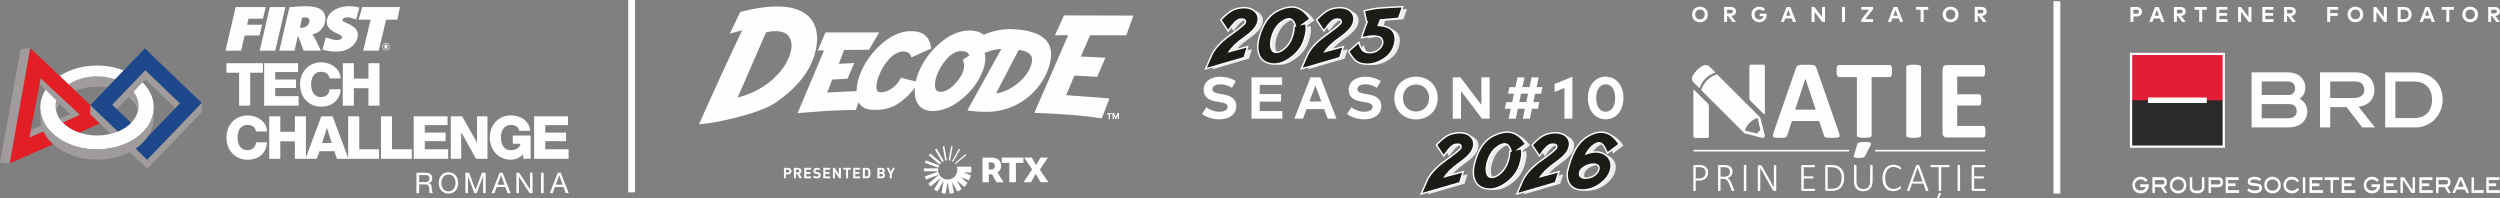 <?xml version="1.0" encoding="UTF-8"?>
<svg id="Layer_2" data-name="Layer 2" xmlns="http://www.w3.org/2000/svg" viewBox="0 0 641.21 50.84">
  <rect x="0" y="0" width="641.21" height="50.84" fill="#808080" stroke="none"/>
  <defs>
    <style>
      .cls-1, .cls-2, .cls-3, .cls-4, .cls-5, .cls-6, .cls-7, .cls-8, .cls-9, .cls-10 {
        stroke-width: 0px;
      }

      .cls-1, .cls-7 {
        fill: #fefefe;
      }

      .cls-2 {
        fill: #e41d37;
      }

      .cls-3 {
        fill: #1d488c;
      }

      .cls-3, .cls-5, .cls-7, .cls-8 {
        fill-rule: evenodd;
      }

      .cls-4 {
        fill: #2b2a29;
      }

      .cls-5 {
        fill: #e31e24;
      }

      .cls-11 {
        fill: none;
        stroke: #fefefe;
        stroke-miterlimit: 2.61;
        stroke-width: .75px;
      }

      .cls-6 {
        fill: #fff;
      }

      .cls-8 {
        fill: #a09c9b;
      }

      .cls-9 {
        fill: #ebecec;
      }

      .cls-10 {
        fill: #1c1b17;
      }
    </style>
  </defs>
  <g id="Layer_1-2" data-name="Layer 1">
    <rect class="cls-6" x="526.69" y=".32" width="1.75" height="49.33"/>
    <path class="cls-7" d="M438.02,26.55c.16.16.28.47.28.69v7.73c0,.22-.18.4-.4.4h-3.18c-.22,0-.4-.18-.4-.4v-11.72c0-.22.13-.27.28-.12l3.41,3.41Z"/>
    <path class="cls-7" d="M448.96,25.85c-.16-.16-.28-.46-.28-.69v-8.18c0-.22.18-.4.4-.4h3.18c.22,0,.4.18.4.4v12.16c0,.22-.13.27-.28.12l-3.41-3.41Z"/>
    <path class="cls-7" d="M439.98,18.6h0c-3.33,1.05-4.06,4.06-4.06,4.06l-1.63-1.6s-.68-.93-.09-1.68c.45-.83,1.32-1.92,2.81-2.64.48-.23,1.26.17,1.26.17l1.71,1.68ZM452.63,34.64h0l-1.15-4.51-11.09-11.08c-3.33,1.05-4.06,4.06-4.06,4.06l11.08,11.08,4.51,1.15c.52.13.84-.18.71-.71ZM450.69,34.24l-3.14-.72s.56-2.44,3.25-3.25l.72,3.12s-.61.39-.83.85Z"/>
    <path class="cls-7" d="M471.6,33.85h0c.12.34.19.62.22.82.03.2,0,.35-.12.45-.11.1-.29.16-.56.19-.27.02-.64.04-1.11.04s-.87,0-1.14-.02c-.27-.01-.48-.04-.62-.09-.14-.04-.24-.1-.3-.18-.06-.08-.11-.18-.14-.3l-1.25-3.73h-6.98l-1.18,3.63c-.04.13-.09.25-.15.34-.06.09-.16.16-.3.22-.14.05-.33.09-.59.11-.25.02-.59.03-1,.03-.44,0-.79-.01-1.03-.04-.25-.03-.42-.1-.52-.21-.1-.11-.13-.27-.1-.47.03-.2.1-.47.22-.8l5.73-16.49c.06-.16.12-.29.2-.39.08-.1.2-.18.37-.23.17-.05.4-.08.7-.1.3-.01.69-.02,1.18-.02.57,0,1.02,0,1.35.02.34.02.6.05.78.1.19.05.32.13.4.24.08.11.15.25.21.43l5.74,16.48ZM463.07,20.22h-.01l-2.63,7.9h5.27l-2.63-7.9Z"/>
    <path class="cls-7" d="M485.26,18.22h0c0,.28-.01.51-.04.71-.02.2-.06.35-.11.47-.05.12-.11.21-.18.27-.07.06-.15.09-.24.09h-4.65v14.98c0,.1-.03.18-.09.26-.06.08-.17.14-.31.19-.14.05-.34.09-.58.12-.24.03-.55.04-.91.04s-.67-.01-.91-.04c-.24-.03-.44-.07-.58-.12-.14-.05-.25-.11-.31-.19-.06-.08-.09-.16-.09-.26v-14.98h-4.65c-.1,0-.18-.03-.24-.09-.07-.06-.12-.15-.17-.27-.05-.12-.08-.28-.11-.47-.02-.2-.04-.43-.04-.71s.01-.53.04-.73c.02-.2.06-.36.11-.48.05-.12.11-.21.17-.26.07-.05.15-.08.24-.08h13.1c.09,0,.17.03.24.08.07.05.13.14.18.26.05.12.08.28.11.48.02.2.04.44.04.73M476.34,37.02c.03-.11.08-.2.16-.28.08-.08.19-.15.34-.2.15-.05.34-.08.59-.1.24-.02.56-.03.94-.03s.68.02.9.06c.22.04.38.09.48.16.1.07.15.16.14.27,0,.11-.04.23-.11.36l-1.41,2.73c-.05.1-.11.18-.17.24-.07.06-.16.12-.28.16-.12.04-.28.07-.47.09-.2.01-.45.02-.75.02s-.55-.01-.72-.04c-.18-.02-.31-.07-.39-.13-.08-.06-.12-.14-.12-.24s.02-.21.06-.34l.82-2.73Z"/>
    <path class="cls-7" d="M492.72,34.74c0,.1-.03.18-.09.26-.06.08-.16.14-.31.19-.14.05-.34.09-.58.12-.24.03-.55.04-.92.04s-.67-.01-.91-.04c-.24-.03-.44-.07-.58-.12-.14-.05-.25-.11-.31-.19-.06-.08-.09-.16-.09-.26v-17.55c0-.1.03-.18.09-.26.06-.08.17-.14.32-.19.15-.05.34-.09.58-.11.24-.03.54-.04.9-.04s.68.01.92.04c.24.03.43.07.58.11.14.05.25.11.31.19.06.08.09.16.09.26v17.55Z"/>
    <path class="cls-7" d="M509.26,33.78c0,.28-.01.51-.04.7-.02.19-.06.34-.11.45-.05.12-.11.2-.18.25-.07.05-.15.08-.24.08h-9.34c-.32,0-.58-.09-.8-.28-.21-.19-.32-.49-.32-.91v-16.2c0-.42.11-.73.32-.91.22-.19.48-.28.8-.28h9.28c.09,0,.16.02.23.07.07.05.12.13.17.25.05.12.08.27.11.46.02.19.04.42.04.71,0,.27-.01.49-.04.68-.02.19-.06.34-.11.45-.05.12-.11.2-.17.25-.07.05-.14.08-.23.08h-6.64v4.54h5.62c.09,0,.16.03.24.08.07.05.13.13.18.24.05.11.08.26.11.45.02.19.04.41.04.68s-.01.51-.04.69c-.02.18-.06.33-.11.44-.05.11-.11.19-.18.24-.07.05-.15.07-.24.07h-5.62v5.24h6.69c.09,0,.17.03.24.08.07.05.13.14.18.25.05.12.08.27.11.45.02.19.04.42.04.7"/>
    <path class="cls-7" d="M438.11,44.23h0c0,.31-.05.59-.16.85-.1.26-.25.48-.45.66-.19.18-.43.33-.71.43-.28.1-.62.15-1.01.15h-.86v2.54s0,.04-.01.06c-.01.02-.03.03-.05.04-.02.01-.06.02-.09.02-.04,0-.09.01-.15.01s-.11,0-.15-.01c-.04,0-.07-.01-.1-.02-.02-.01-.04-.02-.05-.04-.01-.02-.01-.04-.01-.06v-6.21c0-.12.03-.21.1-.25.06-.05.13-.07.19-.07h1.34c.13,0,.26,0,.39.02.13.01.27.04.44.08.17.04.34.11.52.22.17.11.32.24.45.4.12.16.22.33.28.53.07.2.1.42.1.66M437.46,44.28c0-.29-.06-.53-.17-.73-.11-.2-.25-.35-.41-.45-.16-.1-.33-.16-.51-.18-.18-.03-.34-.04-.5-.04h-.94v2.88h.9c.29,0,.53-.04.72-.11.19-.07.36-.18.49-.31.13-.13.23-.29.3-.47.07-.18.1-.38.1-.6Z"/>
    <path class="cls-7" d="M444.8,48.85h0s0,.05-.01.06c0,.02-.03.03-.05.04-.02.01-.06.02-.1.03-.04,0-.1,0-.16,0-.06,0-.11,0-.14,0-.04,0-.07-.01-.1-.03-.03-.01-.05-.04-.07-.06-.02-.02-.03-.06-.05-.1l-.62-1.61c-.07-.18-.15-.35-.23-.51-.08-.16-.18-.3-.3-.42-.12-.12-.26-.21-.42-.28-.16-.07-.36-.1-.59-.1h-.68v2.99s0,.04-.02.06c-.01.02-.03.03-.05.04-.02.01-.05.02-.09.03-.04,0-.09,0-.15,0-.06,0-.11,0-.15,0-.04,0-.07-.01-.1-.03-.02,0-.04-.02-.05-.04-.01-.02-.02-.04-.02-.06v-6.21c0-.12.03-.21.1-.26.06-.05.13-.07.19-.07h1.24c.16,0,.3,0,.41.01.11,0,.21.02.29.03.25.05.47.12.66.22.19.1.34.22.47.37.12.15.21.31.27.49.06.18.09.38.09.59s-.03.42-.09.59c-.06.17-.15.32-.26.46-.11.13-.25.25-.4.34-.16.1-.33.18-.52.24.11.05.21.11.3.19.09.08.17.17.25.27.08.11.15.23.22.37.07.14.14.29.2.46l.62,1.55c.04.12.07.2.09.25.01.04.02.08.02.1M443.7,44.1c0-.28-.06-.52-.19-.72-.13-.2-.34-.34-.63-.42-.1-.03-.21-.05-.32-.06-.12-.01-.27-.02-.45-.02h-.82v2.44h.95c.25,0,.47-.03.66-.09.18-.06.34-.15.46-.26.12-.11.21-.24.27-.39.06-.15.08-.31.08-.48Z"/>
    <path class="cls-7" d="M447.9,48.86s0,.04-.01.06c-.01.02-.03.03-.05.04-.02.01-.06.02-.1.03-.04,0-.09,0-.15,0-.06,0-.11,0-.15,0-.04,0-.07-.01-.1-.03-.02,0-.04-.02-.05-.04,0-.02-.02-.04-.02-.06v-6.43s0-.04.02-.06c.01-.02.03-.03.06-.04.03,0,.06-.02.1-.03.04,0,.09-.01.14-.01.06,0,.11,0,.15.01.04,0,.07.02.1.03.02.01.04.03.05.04.01.02.01.04.01.06v6.43Z"/>
    <path class="cls-7" d="M455.62,48.66c0,.06,0,.11-.03.15-.02.04-.04.07-.07.1-.03.03-.06.04-.1.06-.04,0-.07.01-.1.01h-.13c-.07,0-.13,0-.19-.02-.06-.02-.11-.05-.16-.09-.05-.04-.11-.1-.16-.17-.05-.07-.11-.16-.18-.28l-2.33-4.15c-.12-.2-.23-.41-.35-.62-.12-.21-.23-.42-.34-.62h0c0,.25,0,.51,0,.77v5.07s0,.04-.01.06c0,.02-.03.03-.05.04-.02.01-.06.02-.1.02-.04,0-.09.01-.15.01-.06,0-.11,0-.15-.01-.04,0-.07-.01-.1-.02-.02-.01-.04-.02-.05-.04,0-.02-.02-.04-.02-.06v-6.21c0-.12.03-.21.1-.25.06-.05.13-.07.19-.07h.26c.08,0,.15,0,.2.02.05.01.1.04.15.07.04.03.09.08.13.14.04.06.09.14.14.23l1.78,3.17c.11.2.22.39.32.57.1.18.2.36.29.54.1.18.19.35.28.52.09.17.19.34.28.52h0c0-.29,0-.59,0-.9v-4.76s0-.04.01-.06c.01-.02.03-.03.05-.04.02-.01.06-.02.09-.03.04,0,.09,0,.15,0,.05,0,.1,0,.14,0,.04,0,.07.01.1.03.02.01.04.03.05.04.01.02.02.04.02.06v6.21Z"/>
    <path class="cls-7" d="M465.54,48.69s0,.08-.01.12c0,.03-.02.06-.03.09-.02.02-.03.04-.05.05-.02.01-.04.02-.07.02h-3.09c-.06,0-.12-.02-.19-.07-.07-.04-.1-.13-.1-.25v-5.99c0-.12.03-.21.1-.25.06-.05.13-.07.19-.07h3.05s.04,0,.07.02c.02.01.04.03.05.05.01.02.02.05.03.09,0,.04,0,.08,0,.13,0,.04,0,.08,0,.12,0,.03-.02.06-.03.08-.01.02-.03.04-.05.05-.02.01-.04.02-.07.02h-2.71v2.33h2.34s.05,0,.07.02c.02,0,.04.03.05.05.01.02.02.05.03.09,0,.04,0,.08,0,.12s0,.08,0,.12c0,.03-.02.06-.03.08-.01.02-.03.04-.05.05-.02.01-.04.02-.07.02h-2.34v2.65h2.76s.05,0,.07.02c.02.01.04.03.05.05.02.02.03.05.03.09,0,.04.01.08.01.13"/>
    <path class="cls-7" d="M473.01,45.55h0c0,.56-.07,1.05-.21,1.47-.14.43-.35.78-.62,1.07-.27.29-.61.5-1.01.65-.4.15-.88.22-1.43.22h-1.3c-.06,0-.12-.02-.19-.07-.06-.05-.1-.13-.1-.25v-5.99c0-.12.03-.21.1-.26.06-.05.13-.07.19-.07h1.39c.56,0,1.04.08,1.42.23.39.15.71.37.97.65.26.28.46.62.59,1.02.13.4.2.84.2,1.32M472.34,45.58c0-.39-.05-.75-.15-1.08-.1-.33-.25-.61-.45-.85-.2-.24-.46-.43-.77-.56-.31-.13-.7-.2-1.18-.2h-1.02v5.52h1.02c.45,0,.83-.06,1.14-.17.31-.11.57-.28.78-.51.21-.23.36-.53.47-.88.1-.35.16-.78.16-1.26Z"/>
    <path class="cls-7" d="M480.28,46.52c0,.4-.06.76-.17,1.08-.11.32-.28.58-.49.8-.21.22-.47.38-.77.49-.3.11-.63.17-1.01.17-.34,0-.65-.05-.93-.16-.28-.11-.53-.26-.73-.47-.21-.21-.37-.46-.48-.77-.11-.31-.17-.66-.17-1.06v-4.17s0-.04.02-.06c.01-.02.03-.03.05-.04.03-.01.06-.02.09-.03.04,0,.09,0,.15,0s.11,0,.15,0c.04,0,.07.02.1.03.02,0,.04.02.05.04,0,.02.02.04.02.06v4.06c0,.33.04.62.12.87.08.25.2.46.35.62.15.17.34.29.55.38.22.08.46.13.73.13s.52-.04.74-.12c.22-.08.4-.2.55-.37.15-.16.26-.37.34-.61.08-.24.12-.53.12-.86v-4.1s0-.04.02-.06c.01-.02.03-.03.05-.04.02-.01.06-.02.1-.03.04,0,.09,0,.15,0s.11,0,.15,0c.04,0,.07.02.1.03.02,0,.04.02.05.04.01.02.02.04.02.06v4.09Z"/>
    <path class="cls-7" d="M487.57,48.06s0,.07,0,.1c0,.03,0,.06-.01.08,0,.02-.02.05-.03.07-.01.02-.03.05-.07.08-.03.03-.1.09-.21.16-.11.07-.25.15-.41.22-.16.07-.36.13-.57.18-.21.05-.45.08-.71.08-.41,0-.79-.07-1.13-.22-.34-.14-.62-.36-.86-.64-.24-.28-.42-.63-.55-1.04-.13-.41-.19-.88-.19-1.41s.07-1.02.2-1.45c.14-.43.33-.79.57-1.09.25-.3.54-.53.89-.69.35-.16.73-.24,1.15-.24.2,0,.39.02.57.06.19.04.36.09.51.14.16.06.3.13.42.2.12.08.21.14.26.18.05.05.07.08.09.1.01.02.02.04.03.07,0,.03.01.06.02.09,0,.03,0,.07,0,.11,0,.05,0,.09,0,.12,0,.04-.01.07-.02.09-.01.03-.03.05-.04.06-.02.01-.04.02-.06.02-.05,0-.12-.04-.2-.11-.09-.07-.2-.15-.34-.23-.14-.09-.31-.16-.52-.23-.2-.07-.45-.11-.73-.11-.31,0-.59.06-.85.19-.26.12-.48.31-.67.55-.19.24-.33.54-.43.9-.1.36-.16.77-.16,1.23s.05.83.14,1.17c.1.34.23.63.41.86.18.23.4.41.67.54.27.12.57.19.9.19.28,0,.52-.04.72-.11.21-.07.38-.15.53-.23.15-.09.27-.16.36-.23.09-.07.17-.11.22-.11.02,0,.04,0,.05.01.01,0,.02.03.03.05,0,.02.01.05.02.09,0,.04,0,.08,0,.14"/>
    <path class="cls-7" d="M494.57,48.75h0c.02.05.03.09.03.13,0,.03-.01.06-.04.07-.02.02-.06.03-.1.03-.05,0-.11,0-.18,0s-.13,0-.17,0c-.04,0-.08-.01-.1-.02-.03-.01-.04-.02-.05-.04-.01-.02-.02-.04-.03-.06l-.63-1.77h-2.9l-.61,1.76s-.02.04-.03.06c-.01.02-.03.03-.06.04-.02.01-.06.02-.1.03-.04,0-.1,0-.16,0-.07,0-.13,0-.18,0-.05,0-.08-.02-.1-.04-.02-.02-.04-.04-.04-.07,0-.03,0-.07.03-.12l2.31-6.32s.03-.05.05-.07c.02-.02.05-.03.08-.04.03-.01.07-.02.12-.02.05,0,.1,0,.16,0,.06,0,.12,0,.16,0,.05,0,.08.01.12.02.03.01.06.03.08.04.02.02.03.04.04.07l2.31,6.32ZM491.83,43h0l-1.25,3.57h2.53l-1.28-3.57Z"/>
    <path class="cls-7" d="M500.01,42.61h0s0,.08-.01.12c0,.03-.02.06-.03.08-.01.02-.03.04-.05.05-.02.01-.04.02-.07.02h-1.97v5.98s0,.04-.02.06c0,.02-.03.03-.05.04-.02,0-.06.02-.1.02-.04,0-.09.01-.15.01s-.11,0-.15-.01c-.04,0-.07-.02-.1-.02-.02-.01-.04-.03-.05-.04-.01-.02-.02-.04-.02-.06v-5.98h-1.97s-.05,0-.07-.02c-.02-.01-.03-.03-.05-.05-.01-.02-.02-.05-.03-.08,0-.03,0-.07,0-.12,0-.05,0-.09,0-.13,0-.04.02-.07.03-.09.01-.03.03-.04.05-.05.02-.01.04-.02.07-.02h4.56s.05,0,.07.02c.02.01.04.03.05.05.01.02.02.05.03.09,0,.04.01.08.01.13M497.23,49.64c.02-.07.06-.12.11-.14.05-.02.14-.03.27-.03s.21.02.23.06c.02.04.02.09,0,.15l-.48,1.01c-.03.06-.07.11-.12.12-.05.02-.12.03-.22.03-.09,0-.15-.01-.16-.04-.01-.03,0-.08.01-.15l.36-1.01Z"/>
    <path class="cls-7" d="M502.73,48.86s0,.04-.02.06c-.01.02-.03.03-.05.04-.02.01-.06.02-.1.03-.04,0-.09,0-.15,0-.06,0-.11,0-.15,0-.04,0-.07-.01-.1-.03-.02,0-.04-.02-.05-.04,0-.02-.02-.04-.02-.06v-6.43s0-.04.02-.06c.01-.02.03-.03.06-.04.03,0,.06-.02.1-.03.04,0,.09-.01.14-.01.06,0,.11,0,.15.01.04,0,.07.02.1.03.02.01.04.03.05.04,0,.02.02.04.02.06v6.43Z"/>
    <path class="cls-7" d="M509.24,48.69s0,.08,0,.12c0,.03-.02.06-.03.09-.02.02-.03.04-.05.05-.02.01-.04.02-.07.02h-3.09c-.06,0-.12-.02-.19-.07-.06-.04-.1-.13-.1-.25v-5.99c0-.12.03-.21.1-.25.06-.05.13-.07.19-.07h3.05s.05,0,.07.02c.02.01.04.03.05.05.01.02.02.05.03.09,0,.04,0,.08,0,.13,0,.04,0,.08,0,.12,0,.03-.02.06-.03.08-.01.02-.03.04-.05.05-.02.01-.04.02-.07.02h-2.71v2.33h2.34s.05,0,.07.02c.02,0,.04.03.05.05.01.02.02.05.03.09,0,.04,0,.08,0,.12s0,.08,0,.12c0,.03-.02.06-.03.08-.01.02-.03.04-.05.05-.02.01-.04.02-.07.02h-2.34v2.65h2.76s.05,0,.07.02c.02.01.04.03.05.05.02.02.03.05.03.09,0,.04,0,.08,0,.13"/>
    <path class="cls-7" d="M474.13,38.86h-39.6c-.12,0-.22-.1-.22-.22s.1-.22.22-.22h39.6c.12,0,.22.1.22.22s-.1.22-.22.22"/>
    <path class="cls-7" d="M509.03,38.86h-27.92c-.12,0-.22-.1-.22-.22s.1-.22.22-.22h27.92c.12,0,.22.1.22.22s-.1.22-.22.22"/>
    <path class="cls-7" d="M436.01,2.45h0c.71,0,1.22.51,1.22,1.26s-.51,1.26-1.22,1.26-1.22-.51-1.22-1.26.51-1.26,1.22-1.26M436.01,1.72c-1.18,0-2.02.84-2.02,1.99s.83,1.99,2.02,1.99,2.02-.84,2.02-1.99-.84-1.99-2.02-1.99Z"/>
    <path class="cls-7" d="M443.82,2.49h0c.41,0,.63.15.63.47s-.22.48-.63.48h-.84v-.95h.84ZM442.21,1.78v3.84h.77v-1.53h.22l1.12,1.53h.93l-1.18-1.54c.74-.07,1.18-.5,1.18-1.14,0-.74-.49-1.17-1.41-1.17h-1.62Z"/>
    <path class="cls-7" d="M451.26,1.72c-1.18,0-2.03.83-2.03,1.99,0,1.24.94,1.99,2.01,1.99s1.88-.82,1.88-1.98c0-.07,0-.14-.01-.22h-1.77v.64h.98c-.1.54-.47.85-1.09.85-.66,0-1.2-.49-1.2-1.27s.51-1.26,1.21-1.26c.39,0,.71.15.93.4l.55-.54c-.34-.37-.85-.59-1.46-.59"/>
    <path class="cls-7" d="M458.69,2.54h0l.55,1.49h-1.11l.56-1.49ZM459.17,1.78h-.93l-1.49,3.85h.8l.34-.89h1.64l.33.89h.82l-1.5-3.85Z"/>
    <polygon class="cls-7" points="468.08 1.78 467.31 1.78 467.31 4.35 465.36 1.78 464.64 1.78 464.64 5.63 465.41 5.63 465.41 3.06 467.36 5.63 468.08 5.63 468.08 1.78"/>
    <rect class="cls-1" x="472.44" y="1.78" width=".77" height="3.85"/>
    <polygon class="cls-7" points="480.4 1.78 477.39 1.78 477.39 2.49 479.38 2.49 477.39 5.03 477.39 5.63 480.4 5.63 480.4 4.92 478.4 4.92 480.4 2.38 480.4 1.78"/>
    <path class="cls-7" d="M486.16,2.54h0l.55,1.49h-1.11l.56-1.49ZM486.63,1.78h-.93l-1.49,3.85h.8l.34-.89h1.64l.33.89h.82l-1.5-3.85Z"/>
    <polygon class="cls-7" points="494.57 1.78 491.42 1.78 491.42 2.5 492.61 2.5 492.61 5.63 493.38 5.63 493.38 2.5 494.57 2.5 494.57 1.78"/>
    <path class="cls-7" d="M500.3,2.45h0c.71,0,1.22.51,1.22,1.26s-.51,1.26-1.22,1.26-1.22-.51-1.22-1.26.51-1.26,1.22-1.26M500.3,1.72c-1.18,0-2.02.84-2.02,1.99s.83,1.99,2.02,1.99,2.02-.84,2.02-1.99-.84-1.99-2.02-1.99Z"/>
    <path class="cls-7" d="M508.1,2.49h0c.41,0,.63.15.63.47s-.22.48-.63.48h-.84v-.95h.84ZM506.49,1.78v3.84h.77v-1.53h.22l1.12,1.53h.93l-1.18-1.54c.74-.07,1.18-.5,1.18-1.14,0-.74-.49-1.17-1.41-1.17h-1.62Z"/>
    <path class="cls-1" d="M547.97,2.49c.42,0,.63.17.63.52s-.22.51-.63.51h-.79v-1.03h.79ZM547.99,4.22c.91,0,1.39-.48,1.39-1.21s-.49-1.22-1.4-1.22h-1.56v3.83h.76v-1.4h.8Z"/>
    <path class="cls-1" d="M553.2,2.54l.55,1.48h-1.11l.55-1.48ZM553.67,1.79h-.93l-1.49,3.83h.8l.33-.89h1.63l.33.89h.82l-1.49-3.83Z"/>
    <path class="cls-1" d="M559.19,2.49c.4,0,.63.15.63.46s-.22.48-.63.48h-.84v-.94h.84ZM557.58,1.79v3.83h.76v-1.52h.22l1.11,1.52h.92l-1.18-1.53c.74-.07,1.17-.5,1.17-1.13,0-.73-.49-1.17-1.4-1.17h-1.62Z"/>
    <polygon class="cls-1" points="566.01 1.79 562.88 1.79 562.88 2.5 564.06 2.5 564.06 5.62 564.83 5.62 564.83 2.5 566.01 2.5 566.01 1.79"/>
    <polygon class="cls-1" points="571.32 4.92 569.23 4.92 569.23 4.04 571.21 4.04 571.21 3.34 569.23 3.34 569.23 2.49 571.3 2.49 571.3 1.79 568.46 1.79 568.46 5.62 571.32 5.62 571.32 4.92"/>
    <polygon class="cls-1" points="577.46 1.79 576.7 1.79 576.7 4.35 574.75 1.79 574.03 1.79 574.03 5.62 574.8 5.62 574.8 3.06 576.75 5.62 577.46 5.62 577.46 1.79"/>
    <polygon class="cls-1" points="583.12 4.92 581.02 4.92 581.02 4.04 583 4.04 583 3.34 581.02 3.34 581.02 2.49 583.1 2.49 583.1 1.79 580.26 1.79 580.26 5.62 583.12 5.62 583.12 4.92"/>
    <path class="cls-1" d="M587.43,2.49c.4,0,.63.15.63.46s-.22.48-.63.48h-.84v-.94h.84ZM585.83,1.79v3.83h.76v-1.52h.22l1.11,1.52h.92l-1.18-1.53c.74-.07,1.17-.5,1.17-1.13,0-.73-.49-1.17-1.4-1.17h-1.62Z"/>
    <polygon class="cls-1" points="599.57 3.37 597.65 3.37 597.65 2.49 599.7 2.49 599.7 1.79 596.89 1.79 596.89 5.62 597.65 5.62 597.65 4.07 599.57 4.07 599.57 3.37"/>
    <path class="cls-1" d="M604.13,2.45c.71,0,1.21.51,1.21,1.25s-.51,1.25-1.21,1.25-1.21-.51-1.21-1.25.51-1.25,1.21-1.25M604.13,1.72c-1.18,0-2.01.84-2.01,1.99s.83,1.99,2.01,1.99,2.01-.84,2.01-1.99-.83-1.99-2.01-1.99Z"/>
    <polygon class="cls-1" points="612.18 1.79 611.42 1.79 611.42 4.35 609.47 1.79 608.75 1.79 608.75 5.62 609.52 5.62 609.52 3.06 611.46 5.62 612.18 5.62 612.18 1.79"/>
    <path class="cls-1" d="M616.55,2.5c.81,0,1.2.5,1.2,1.2s-.39,1.2-1.2,1.2h-.81v-2.4h.81ZM614.97,1.79v3.83h1.58c1.2,0,1.99-.76,1.99-1.92s-.79-1.92-1.99-1.92h-1.58Z"/>
    <path class="cls-1" d="M622.55,2.54l.55,1.48h-1.11l.55-1.48ZM623.03,1.79h-.93l-1.49,3.83h.8l.33-.89h1.63l.33.89h.82l-1.49-3.83Z"/>
    <polygon class="cls-1" points="629.39 1.79 626.25 1.79 626.25 2.5 627.44 2.5 627.44 5.62 628.2 5.62 628.2 2.5 629.39 2.5 629.39 1.79"/>
    <path class="cls-1" d="M633.56,2.45c.71,0,1.21.51,1.21,1.25s-.51,1.25-1.21,1.25-1.21-.51-1.21-1.25.51-1.25,1.21-1.25M633.56,1.72c-1.18,0-2.01.84-2.01,1.99s.83,1.99,2.01,1.99,2.01-.84,2.01-1.99-.83-1.99-2.01-1.99Z"/>
    <path class="cls-1" d="M639.78,2.49c.4,0,.63.15.63.46s-.22.48-.63.48h-.84v-.94h.84ZM638.18,1.79v3.83h.76v-1.52h.22l1.11,1.52h.92l-1.18-1.53c.74-.07,1.17-.5,1.17-1.13,0-.73-.49-1.17-1.4-1.17h-1.62Z"/>
    <path class="cls-1" d="M589.82,25.35c1.24.64,1.96,1.83,1.96,3.18,0,2.33-1.69,4.14-4.93,4.14h-9.35v-14.12h9.3c2.6,0,4.48,1.58,4.48,3.97,0,1.22-.53,2.11-1.45,2.82M586.94,24.37c1.19,0,1.73-.83,1.73-1.71,0-.98-.62-1.77-1.88-1.77h-6.7v3.48h6.85ZM589.06,28.53c0-1.19-.62-1.83-1.96-1.83h-7.02v3.63h6.7c1.56,0,2.28-.68,2.28-1.81Z"/>
    <path class="cls-1" d="M601.88,27.48h-4.22v5.19h-2.62v-14.12h9.07c3.01,0,4.88,1.84,4.88,4.5s-1.82,4.03-4.05,4.35l4.2,5.27h-3.28l-3.99-5.19ZM603.84,25.13c1.64,0,2.56-.85,2.56-2.07,0-1.34-.81-2.17-2.28-2.17h-6.46v4.24h6.17Z"/>
    <path class="cls-1" d="M619.16,18.56c4.44,0,7.34,2.81,7.34,7.04,0,3.91-3.09,7.08-6.95,7.08h-7.79v-14.12h7.4ZM619.16,30.3c3.07,0,4.63-2.01,4.63-4.71s-1.56-4.67-4.63-4.67h-4.78v9.37h4.78Z"/>
    <rect class="cls-1" x="546.29" y="13.54" width="24.36" height="24.36"/>
    <rect class="cls-2" x="546.87" y="14.12" width="23.2" height="11.83"/>
    <rect class="cls-4" x="546.87" y="25.72" width="23.2" height="11.6"/>
    <rect class="cls-1" x="550.92" y="25.01" width="15.09" height="1.41"/>
    <path class="cls-1" d="M551.15,47.28v.12c0,.65-.19,1.18-.57,1.59-.38.41-.89.61-1.53.61-.57,0-1.05-.18-1.44-.53-.45-.41-.68-.95-.68-1.61s.23-1.18.68-1.6c.39-.36.89-.54,1.48-.54.71,0,1.3.31,1.77.93l-.59.37c-.33-.39-.73-.59-1.22-.59-.43,0-.78.13-1.05.4-.28.27-.42.61-.42,1.02s.14.77.4,1.03c.27.27.62.4,1.07.4.66,0,1.1-.3,1.31-.9h-1.45v-.72h2.24Z"/>
    <path class="cls-1" d="M555.85,49.48h-.72l-.84-1.48h-1.6v1.48h-.63v-4.03h2.6c.34,0,.61.12.82.35.2.23.3.54.3.93,0,.67-.27,1.07-.8,1.22l.87,1.53ZM554.56,47.29c.38,0,.57-.18.57-.54,0-.39-.2-.58-.61-.58h-1.84v1.12h1.88Z"/>
    <path class="cls-1" d="M560.78,47.46c0,.66-.22,1.19-.67,1.61-.38.35-.87.53-1.44.53s-1.06-.18-1.45-.53c-.45-.41-.68-.95-.68-1.61s.23-1.19.68-1.6c.4-.36.88-.54,1.44-.54s1.04.18,1.44.54c.45.41.68.95.68,1.6M560.13,47.46c0-.41-.14-.76-.41-1.02-.27-.27-.62-.4-1.06-.4s-.79.13-1.06.4c-.27.27-.41.61-.41,1.02s.13.77.4,1.04c.27.26.63.4,1.07.4s.79-.13,1.06-.4c.27-.26.4-.61.4-1.04Z"/>
    <path class="cls-1" d="M565.39,48.16c0,.42-.17.77-.51,1.04-.34.27-.79.4-1.36.4s-1.03-.13-1.37-.4c-.34-.27-.51-.61-.51-1.04v-2.7h.63v2.55c0,.6.42.89,1.25.89s1.24-.3,1.24-.89v-2.55h.62v2.7Z"/>
    <path class="cls-1" d="M569.06,45.46c.34,0,.61.12.82.35.2.23.3.54.3.93,0,.41-.11.72-.32.94-.21.22-.51.33-.91.33h-1.87v1.48h-.63v-4.03h2.6ZM568.96,47.29c.38,0,.57-.18.57-.54,0-.39-.2-.58-.6-.58h-1.84v1.12h1.88Z"/>
    <polygon class="cls-1" points="574.3 49.48 570.84 49.48 570.84 45.46 574.18 45.46 574.18 46.17 571.46 46.17 571.46 47.03 573.36 47.03 573.36 47.75 571.46 47.75 571.46 48.77 574.3 48.77 574.3 49.48"/>
    <path class="cls-1" d="M579.61,46.45c-.42-.27-.88-.41-1.37-.41-.72,0-1.08.16-1.08.48,0,.19.13.31.4.37.37.04.74.08,1.1.12.53.07.91.18,1.13.35.25.19.37.47.37.85,0,.43-.15.77-.46,1-.31.23-.76.35-1.34.35-.83,0-1.49-.24-1.98-.71l.34-.56c.44.39.99.58,1.63.58.36,0,.64-.06.84-.17.2-.11.3-.27.3-.46,0-.21-.12-.36-.37-.45-.13-.05-.35-.08-.63-.1-.45-.03-.72-.05-.82-.06-.4-.05-.69-.16-.88-.32-.19-.16-.28-.41-.28-.72,0-.38.15-.69.45-.91.3-.22.73-.34,1.27-.34.73,0,1.32.2,1.77.59l-.39.51Z"/>
    <path class="cls-1" d="M584.99,47.46c0,.66-.22,1.19-.68,1.61-.38.35-.86.53-1.44.53s-1.06-.18-1.45-.53c-.45-.41-.68-.95-.68-1.61s.23-1.19.68-1.6c.4-.36.88-.54,1.44-.54s1.04.18,1.43.54c.45.41.68.95.68,1.6M584.34,47.46c0-.41-.14-.76-.41-1.02-.27-.27-.63-.4-1.06-.4s-.79.13-1.06.4c-.27.27-.41.61-.41,1.02s.13.77.4,1.04c.27.26.63.4,1.07.4s.8-.13,1.06-.4c.27-.26.4-.61.4-1.04Z"/>
    <path class="cls-1" d="M589.75,46.43l-.58.25c-.34-.43-.79-.64-1.31-.64-.46,0-.82.13-1.1.4-.27.26-.41.61-.41,1.03s.14.78.41,1.04c.27.26.64.39,1.1.39.54,0,.98-.22,1.32-.66l.54.36c-.48.67-1.1,1-1.87,1-.64,0-1.16-.2-1.56-.6-.4-.4-.6-.91-.6-1.53s.23-1.18.68-1.59c.39-.36.87-.54,1.44-.54.8,0,1.44.37,1.93,1.1"/>
    <rect class="cls-1" x="590.64" y="45.46" width=".63" height="4.03"/>
    <polygon class="cls-1" points="595.83 49.48 592.36 49.48 592.36 45.46 595.71 45.46 595.71 46.17 592.99 46.17 592.99 47.03 594.88 47.03 594.88 47.75 592.99 47.75 592.99 48.77 595.83 48.77 595.83 49.48"/>
    <polygon class="cls-1" points="599.93 46.17 598.39 46.17 598.39 49.48 597.76 49.48 597.76 46.17 596.22 46.17 596.22 45.46 599.93 45.46 599.93 46.17"/>
    <polygon class="cls-1" points="604.08 49.48 600.61 49.48 600.61 45.46 603.96 45.46 603.96 46.17 601.24 46.17 601.24 47.03 603.13 47.03 603.13 47.75 601.24 47.75 601.24 48.77 604.08 48.77 604.08 49.48"/>
    <path class="cls-1" d="M610.48,47.28v.12c0,.65-.19,1.18-.57,1.59-.38.41-.89.61-1.53.61-.57,0-1.05-.18-1.44-.53-.45-.41-.68-.95-.68-1.61s.22-1.18.68-1.6c.39-.36.89-.54,1.48-.54.71,0,1.3.31,1.77.93l-.59.37c-.33-.39-.73-.59-1.22-.59-.43,0-.78.13-1.06.4-.28.27-.41.61-.41,1.02s.13.77.4,1.03c.27.27.62.4,1.07.4.66,0,1.1-.3,1.32-.9h-1.45v-.72h2.24Z"/>
    <polygon class="cls-1" points="614.86 49.48 611.39 49.48 611.39 45.46 614.73 45.46 614.73 46.17 612.02 46.17 612.02 47.03 613.91 47.03 613.91 47.75 612.02 47.75 612.02 48.77 614.86 48.77 614.86 49.48"/>
    <polygon class="cls-1" points="619.42 49.48 618.49 49.48 616.3 46.12 616.3 49.48 615.67 49.48 615.67 45.46 616.61 45.46 618.79 48.81 618.79 45.46 619.42 45.46 619.42 49.48"/>
    <polygon class="cls-1" points="623.99 49.48 620.52 49.48 620.52 45.46 623.87 45.46 623.87 46.17 621.15 46.17 621.15 47.03 623.04 47.03 623.04 47.75 621.15 47.75 621.15 48.77 623.99 48.77 623.99 49.48"/>
    <path class="cls-1" d="M628.59,49.48h-.72l-.84-1.48h-1.6v1.48h-.63v-4.03h2.6c.34,0,.61.12.82.35.2.23.3.54.3.93,0,.67-.27,1.07-.8,1.22l.87,1.53ZM627.31,47.29c.38,0,.57-.18.57-.54,0-.39-.2-.58-.61-.58h-1.84v1.12h1.88Z"/>
    <path class="cls-1" d="M633.29,49.48h-.69l-.37-.86h-2.17l-.37.86h-.69l1.75-4.03h.78l1.75,4.03ZM631.91,47.9l-.76-1.78-.77,1.78h1.53Z"/>
    <polygon class="cls-1" points="637.02 49.48 633.91 49.48 633.91 45.46 634.54 45.46 634.54 48.77 637.02 48.77 637.02 49.48"/>
    <polygon class="cls-1" points="641.17 49.48 637.71 49.48 637.71 45.46 641.05 45.46 641.05 46.17 638.33 46.17 638.33 47.03 640.22 47.03 640.22 47.75 638.33 47.75 638.33 48.77 641.17 48.77 641.17 49.48"/>
    <path class="cls-7" d="M108.95,46.72h0c.65,0,1.21-.17,1.21-.93,0-.51-.28-.89-.93-.89h-1.72v1.82h1.45ZM106.81,44.31h2.46c.98,0,1.59.53,1.59,1.37,0,.63-.28,1.15-.91,1.32h0c.61.13.73.58.78,1.09.04.51.02,1.08.31,1.44h-.78c-.2-.21-.09-.77-.19-1.29-.07-.51-.2-.94-.87-.94h-1.7v2.23h-.69v-5.22Z"/>
    <path class="cls-7" d="M115.02,49.07h0c1.27,0,1.81-1.1,1.81-2.15s-.53-2.15-1.81-2.15-1.81,1.1-1.81,2.15.53,2.15,1.81,2.15M115.02,44.19c1.66,0,2.5,1.32,2.5,2.73s-.84,2.73-2.5,2.73-2.5-1.32-2.5-2.73.84-2.73,2.5-2.73Z"/>
    <polygon class="cls-7" points="119.37 44.31 120.32 44.31 121.97 48.7 123.62 44.31 124.57 44.31 124.57 49.53 123.91 49.53 123.91 45.19 123.9 45.19 122.27 49.53 121.67 49.53 120.04 45.19 120.03 45.19 120.03 49.53 119.37 49.53 119.37 44.31"/>
    <path class="cls-7" d="M127.62,47.38h1.77l-.87-2.43h-.01l-.88,2.43ZM128.14,44.31h.77l2.04,5.22h-.77l-.57-1.57h-2.21l-.58,1.57h-.72l2.04-5.22Z"/>
    <polygon class="cls-7" points="132.44 44.31 133.18 44.31 135.93 48.54 135.94 48.54 135.94 44.31 136.6 44.31 136.6 49.53 135.84 49.53 133.11 45.34 133.1 45.34 133.1 49.53 132.44 49.53 132.44 44.31"/>
    <rect class="cls-1" x="138.75" y="44.31" width=".69" height="5.22"/>
    <path class="cls-7" d="M142.54,47.38h1.77l-.87-2.43h-.01l-.88,2.43ZM143.06,44.31h.77l2.04,5.22h-.77l-.57-1.57h-2.21l-.58,1.57h-.72l2.04-5.22Z"/>
    <polygon class="cls-7" points="67.42 18.65 64.17 18.65 64.17 27.1 61.33 27.1 61.33 18.65 58.08 18.65 58.08 16.21 67.42 16.21 67.42 18.65"/>
    <polygon class="cls-7" points="67.75 16.21 76.44 16.21 76.44 18.48 70.59 18.48 70.59 20.39 75.93 20.39 75.93 22.58 70.59 22.58 70.59 24.66 76.59 24.66 76.59 27.1 67.75 27.1 67.75 16.21"/>
    <path class="cls-7" d="M84.52,20.1c-.15-1.1-1.01-1.68-2.2-1.68-1.83,0-2.53,1.62-2.53,3.24s.7,3.24,2.53,3.24c1.33,0,2.09-.76,2.2-2.01h2.84c-.15,2.81-2.21,4.46-4.97,4.46-3.3,0-5.43-2.52-5.43-5.68s2.14-5.68,5.43-5.68c2.35,0,4.9,1.5,4.97,4.12h-2.84Z"/>
    <polygon class="cls-7" points="87.92 16.21 90.76 16.21 90.76 20.17 94.5 20.17 94.5 16.21 97.34 16.21 97.34 27.1 94.5 27.1 94.5 22.62 90.76 22.62 90.76 27.1 87.92 27.1 87.92 16.21"/>
    <path class="cls-7" d="M65.65,33.72c-.15-1.1-1.01-1.68-2.2-1.68-1.83,0-2.53,1.62-2.53,3.24s.7,3.24,2.53,3.24c1.33,0,2.09-.76,2.2-2.01h2.84c-.15,2.81-2.21,4.46-4.97,4.46-3.29,0-5.43-2.52-5.43-5.68s2.14-5.68,5.43-5.68c2.35,0,4.9,1.49,4.97,4.12h-2.84Z"/>
    <polygon class="cls-7" points="69.05 29.83 71.89 29.83 71.89 33.8 75.63 33.8 75.63 29.83 78.46 29.83 78.46 40.73 75.63 40.73 75.63 36.24 71.89 36.24 71.89 40.73 69.05 40.73 69.05 29.83"/>
    <path class="cls-7" d="M82.62,36.67h2.47l-1.21-3.82h-.03l-1.24,3.82ZM82.43,29.83h2.88l4.07,10.9h-2.96l-.67-1.95h-3.8l-.69,1.95h-2.92l4.07-10.9Z"/>
    <polygon class="cls-7" points="89.3 29.83 92.14 29.83 92.14 38.28 97.22 38.28 97.22 40.73 89.3 40.73 89.3 29.83"/>
    <polygon class="cls-7" points="97.71 29.83 100.54 29.83 100.54 38.28 105.63 38.28 105.63 40.73 97.71 40.73 97.71 29.83"/>
    <polygon class="cls-7" points="106.11 29.83 114.8 29.83 114.8 32.1 108.95 32.1 108.95 34.01 114.29 34.01 114.29 36.21 108.95 36.21 108.95 38.28 114.95 38.28 114.95 40.73 106.11 40.73 106.11 29.83"/>
    <polygon class="cls-7" points="115.62 29.83 118.53 29.83 122.32 36.55 122.35 36.55 122.35 29.83 125.02 29.83 125.02 40.73 122.1 40.73 118.32 33.94 118.29 33.94 118.29 40.73 115.62 40.73 115.62 29.83"/>
    <path class="cls-7" d="M136.1,40.73h-1.83l-.17-1.19c-.75,1.05-2.03,1.42-3.04,1.42-3.29,0-5.43-2.52-5.43-5.68s2.14-5.68,5.43-5.68c2.26,0,4.67,1.21,4.93,3.94h-2.84c-.09-.93-1.01-1.5-2.15-1.5-1.83,0-2.53,1.62-2.53,3.24s.7,3.24,2.53,3.24c1.4,0,2.35-.66,2.5-1.65h-1.98v-2.1h4.58v5.96Z"/>
    <polygon class="cls-7" points="137 29.83 145.68 29.83 145.68 32.1 139.84 32.1 139.84 34.01 145.18 34.01 145.18 36.21 139.84 36.21 139.84 38.28 145.83 38.28 145.83 40.73 137 40.73 137 29.83"/>
    <path class="cls-8" d="M24.89,22.19c.91,0,1.8.08,2.64.24l2.01-2.09c-1.4-.49-2.98-.76-4.65-.76-2.83,0-5.41.79-7.31,2.08l1.75,1.66c1.62-.71,3.52-1.12,5.56-1.12"/>
    <path class="cls-7" d="M24.89,19.58c1.67,0,3.24.27,4.65.76l2.18-2.27c-2.04-.8-4.36-1.26-6.83-1.26-3.68,0-7.04,1.01-9.6,2.68l2.29,2.17c1.91-1.29,4.48-2.08,7.31-2.08"/>
    <path class="cls-8" d="M14.4,28.47c.18-.75.52-1.46.99-2.12l-.88-.89c-.17.55-.27,1.12-.27,1.7,0,.45.06.88.16,1.31"/>
    <path class="cls-8" d="M7.9,33.39l-.37,1.91,3.67-1.58c-.23-.49-.28-1.12-.41-1.64l-2.89,1.31Z"/>
    <polygon class="cls-8" points="5.32 12.57 0 41.69 2.52 41.89 7.78 12.35 5.32 12.57"/>
    <path class="cls-5" d="M23.2,29.32v-2.35l-3.86-3.66-1.75-1.66-2.29-2.17-7.53-7.13-5.27,29.54,11.14-4.9c-1.11-.98-1.9-2.03-2.48-3.26l-3.63,1.56.36-1.9,2.35-12.25.2-1.03,1.94,1.95,2.5,2.51,1.07,1.08,4.41,3.8-4.28,1.96c1.11,1.11,2.43,2.09,4.2,2.64l5.34-2.4-2.43-2.33Z"/>
    <path class="cls-8" d="M35.37,28.47c.1-.42.16-.86.16-1.31,0-1.32-.48-2.56-1.31-3.64l-1.27,1.31c1.22,1.01,2.08,2.26,2.42,3.63"/>
    <path class="cls-8" d="M37.75,40.93l-3-2.89c-.48.33-.99.63-1.53.91l4.54,4.35,13.99-14.57-.02-2.36-13.97,14.55Z"/>
    <path class="cls-8" d="M27.56,31.15l-2.47-2.38-1.89-1.81v2.36s2.65,2.56,2.65,2.56l2.54,2.44c.65-.16,1.26-.36,1.85-.61l-2.68-2.57Z"/>
    <polygon class="cls-8" points="37.29 17.97 35.29 20.05 33.1 22.33 31.6 23.89 28.76 26.85 29.95 27.99 32.97 24.85 34.23 23.53 36.55 21.12 37.29 20.35 44.98 27.73 46.17 26.49 37.29 17.97"/>
    <path class="cls-7" d="M36.55,21.12l-2.31,2.41c.83,1.08,1.3,2.32,1.3,3.63,0,.45-.06.88-.16,1.31-.27,1.11-.88,2.13-1.74,3.02-.89.91-2.04,1.67-3.39,2.23-.58.24-1.2.45-1.85.61-1.1.27-2.28.42-3.51.42-1.51,0-2.95-.23-4.25-.63-1.78-.55-3.3-1.44-4.41-2.55-.41-.4-.76-.84-1.05-1.3-.36-.57-.62-1.17-.77-1.8-.1-.42-.16-.86-.16-1.31,0-.59.1-1.16.27-1.7l-2.66-2.69c-.97,1.44-1.52,3.07-1.52,4.79,0,.44.04.88.11,1.31.17,1.04.54,2.03,1.09,2.96.27.47.59.91.94,1.34.93,1.13,2.14,2.12,3.55,2.92,2.45,1.4,5.52,2.23,8.86,2.23,2.33,0,4.54-.41,6.49-1.13.59-.22,1.16-.47,1.71-.74,1.26-.64,2.38-1.42,3.31-2.31,1.57-1.49,2.61-3.3,2.93-5.27.07-.43.11-.86.11-1.31,0-2.41-1.07-4.64-2.89-6.44"/>
    <path class="cls-3" d="M27.55,31.17l2.67,2.56c1.34-.56,2.51-1.32,3.4-2.22l-3.66-3.51-1.19-1.14,2.82-2.94,1.5-1.56,2.2-2.29,1.99-2.07,8.86,8.51-1.19,1.24-7.26,7.56c-.76,1.05-1.76,1.98-2.93,2.78l2.98,2.88,13.99-14.57-14.57-13.99-5.46,5.68-2.18,2.27-2.01,2.09-4.32,4.52,4.35,4.2Z"/>
    <path class="cls-8" d="M15.24,30.34s.07.11.08.13c.21.34.51.65.79.96l4.35-2.01-10-9.31-.27,1.44,7.85,7.77-2.79,1.03Z"/>
    <path class="cls-8" d="M39.44,27.56c0,.44-.04.88-.11,1.31-.32,1.97-1.37,3.78-2.93,5.27-.93.89-2.05,1.67-3.31,2.31-.54.27-1.11.52-1.71.74-1.95.72-4.16,1.13-6.49,1.13-3.33,0-6.41-.83-8.86-2.23-1.41-.8-2.62-1.79-3.55-2.92-.36-.43-.67-.88-.94-1.34-.54-.93-.92-1.92-1.09-2.96-.07-.43-.11-.86-.11-1.31,0-.14.01-.28.02-.41,0,0,0-.02,0-.02-.07.43-.01,2.61-.01,3.05,0,.7.09,1.39.27,2.05.14.52.32,1.02.55,1.51.58,1.23,1.46,2.36,2.57,3.34,2.67,2.36,6.68,3.85,11.16,3.85,3.11,0,5.99-.72,8.35-1.95.54-.28,1.05-.58,1.53-.91,1.17-.8,2.17-1.74,2.93-2.79,1.11-1.52,1.74-3.25,1.74-5.1,0-.39.03-2.23,0-2.97,0-.1,0,.23,0,.35"/>
    <polygon class="cls-7" points="60.45 1.81 68.17 1.81 67.44 4.78 63.74 4.78 63.38 6.34 67.23 6.34 66.56 9.09 62.75 9.09 61.84 13 57.85 13 60.45 1.81"/>
    <polygon class="cls-7" points="69.21 1.81 73.2 1.81 70.6 13 66.62 13 69.21 1.81"/>
    <path class="cls-7" d="M77.19,7.14h0c1.28,0,2.18-.76,2.18-1.83,0-.57-.42-.86-1.24-.86-.24,0-.37.02-.62.07l-.6,2.58c.13.02.15.03.29.03M74.24,1.87l.26-.03c1.28-.15,2.87-.25,3.75-.25,1.46,0,2.6.17,3.46.52,1.1.45,1.75,1.44,1.75,2.64,0,1.02-.35,2-1.01,2.75-.57.65-1.08.97-2.14,1.29l-.26.08c.11.08.15.12.2.17.31.35,1.24,2.17,2.03,3.96h-4.39c-.57-1.59-.73-2.01-1.48-3.83l-.88,3.83h-3.88l2.58-11.13Z"/>
    <polygon class="cls-7" points="92.92 1.81 102.59 1.81 101.91 5.05 99.04 5.05 97.14 13 93.15 13 95.06 5.05 91.95 5.05 92.92 1.81"/>
    <path class="cls-7" d="M98.98,11.94h0c.09,0,.14-.04.14-.12s-.05-.12-.13-.12c-.02,0-.02,0-.04,0v.23s.02,0,.04,0M98.63,11.47h0v.99h.31v-.33c.09.16.12.2.19.33h.36c-.09-.15-.21-.32-.24-.35,0,0,0-.01-.02-.02h.01c.13-.05.19-.14.19-.28,0-.24-.16-.36-.48-.36-.04,0-.08,0-.18.01-.1,0-.1.01-.15.01ZM99,12.82h0c.47,0,.85-.38.85-.85s-.38-.85-.85-.85-.85.38-.85.85.38.85.85.85ZM99,11c.54,0,.97.43.97.97s-.43.97-.97.97-.97-.42-.97-.97.43-.97.97-.97Z"/>
    <path class="cls-7" d="M82.68,12.72c1.12.33,2.35.52,3.49.52,1.55,0,2.74-.35,3.77-1.09,1.13-.81,1.86-2.05,1.86-3.17,0-.76-.33-1.44-.91-1.93-.46-.37-.93-.65-1.9-1.11l-.79-.37c-.26-.13-.38-.27-.38-.42,0-.4.51-.71,1.21-.71.52,0,1.14.15,2.32.54l.82-3.03c-.88-.24-1.75-.36-2.61-.36-3.25,0-5.76,1.78-5.76,4.08,0,1.21.8,2.06,2.82,3,.95.44,1.11.55,1.11.86,0,.45-.49.74-1.3.74-.71,0-1.63-.22-2.87-.67h0s-.87,3.12-.87,3.12Z"/>
    <rect class="cls-1" x="161.13" width="1.75" height="49.33"/>
    <path class="cls-1" d="M202.11,44.72h-.52v1.01h-.52v-2.68h1.04c.55,0,.89.38.89.84s-.33.84-.89.84M202.08,43.51h-.49v.73h.49c.24,0,.39-.15.39-.37s-.15-.37-.39-.37Z"/>
    <path class="cls-1" d="M205.05,45.73l-.52-1.07h-.38v1.07h-.52v-2.68h1.05c.55,0,.87.37.87.82,0,.38-.23.61-.49.7l.6,1.16h-.61ZM204.64,43.51h-.49v.71h.49c.23,0,.38-.15.38-.35s-.15-.35-.38-.35Z"/>
    <polygon class="cls-1" points="206.27 45.73 206.27 43.04 208.04 43.04 208.04 43.51 206.8 43.51 206.8 44.14 207.86 44.14 207.86 44.61 206.8 44.61 206.8 45.26 208.04 45.26 208.04 45.73 206.27 45.73"/>
    <path class="cls-1" d="M209.48,45.75c-.41,0-.72-.09-.98-.35l.34-.34c.17.17.4.23.65.23.31,0,.47-.12.47-.33,0-.09-.03-.17-.08-.23-.05-.05-.11-.08-.24-.09l-.32-.05c-.23-.03-.4-.11-.52-.22-.13-.13-.19-.3-.19-.53,0-.48.35-.81.93-.81.37,0,.64.09.87.31l-.33.33c-.17-.16-.37-.18-.55-.18-.28,0-.41.15-.41.34,0,.07.02.14.08.19.05.05.14.09.25.11l.32.05c.24.03.4.1.51.21.14.14.21.33.21.57,0,.52-.43.81-.99.81"/>
    <polygon class="cls-1" points="211.16 45.73 211.16 43.04 212.93 43.04 212.93 43.51 211.68 43.51 211.68 44.14 212.74 44.14 212.74 44.61 211.68 44.61 211.68 45.26 212.93 45.26 212.93 45.73 211.16 45.73"/>
    <polygon class="cls-1" points="215.21 45.73 214.15 44.08 214.15 45.73 213.63 45.73 213.63 43.04 214.09 43.04 215.16 44.69 215.16 43.04 215.68 43.04 215.68 45.73 215.21 45.73"/>
    <polygon class="cls-1" points="217.52 43.51 217.52 45.73 217 45.73 217 43.51 216.3 43.51 216.3 43.04 218.22 43.04 218.22 43.51 217.52 43.51"/>
    <polygon class="cls-1" points="218.84 45.73 218.84 43.04 220.6 43.04 220.6 43.51 219.36 43.51 219.36 44.14 220.42 44.14 220.42 44.61 219.36 44.61 219.36 45.26 220.6 45.26 220.6 45.73 218.84 45.73"/>
    <path class="cls-1" d="M222.98,45.47c-.18.18-.43.26-.71.26h-.97v-2.68h.97c.28,0,.53.08.71.26.3.3.27.67.27,1.07s.03.79-.27,1.1M222.62,43.68c-.09-.11-.21-.17-.39-.17h-.4v1.75h.4c.18,0,.3-.06.39-.17.1-.12.11-.31.11-.72s-.02-.58-.11-.7Z"/>
    <path class="cls-1" d="M226.16,45.73h-1.12v-2.68h1.08c.52,0,.83.29.83.75,0,.3-.2.49-.33.55.16.08.37.24.37.6,0,.5-.34.77-.82.77M226.08,43.51h-.51v.62h.51c.22,0,.35-.12.35-.31s-.12-.31-.35-.31ZM226.11,44.6h-.55v.66h.55c.24,0,.35-.15.35-.33s-.11-.33-.35-.33Z"/>
    <polygon class="cls-1" points="228.73 44.63 228.73 45.73 228.21 45.73 228.21 44.63 227.41 43.04 227.98 43.04 228.48 44.12 228.97 43.04 229.54 43.04 228.73 44.63"/>
    <path class="cls-1" d="M241.8,37.55c.13-.03.27-.05.4-.07l.64,3.64c-.14.01-.27.04-.41.07l-.64-3.64ZM241.64,41.56c.13-.1.28-.18.43-.25l-1.83-3.2c-.15.08-.29.16-.43.25l1.83,3.19ZM240.6,43.58c0-.14.01-.27.03-.4h-3.65c0,.13-.01.26-.01.39,0,.12,0,.24.01.36h3.64c-.02-.11-.02-.23-.02-.34ZM245.54,43.58c0,1.37-1.11,2.47-2.47,2.47-1.22,0-2.24-.89-2.44-2.06l-3.43,1.26c.08.27.17.53.28.78l3.41-1.25-2.78,2.35c.18.25.37.48.58.7l2.6-2.2-1.7,2.97c.27.19.55.36.85.5l1.59-2.79-.56,3.18c.34.09.69.15,1.05.19l.52-2.97.52,2.97c.38-.03.75-.1,1.1-.2l-.48-2.76,1.39,2.43c.38-.17.74-.39,1.08-.63l-1.28-2.22,1.95,1.65c.31-.31.59-.65.83-1.02l-1.74-1.47,2.14.78c.2-.41.35-.85.45-1.3l-1.88-.69h1.99c.03-.23.04-.46.04-.7,0-.27-.02-.54-.05-.8h-3.72c.09.26.14.53.14.82ZM240.66,43.02c.05-.22.13-.43.23-.62l-3.44-1.26c-.09.2-.16.41-.23.62l3.43,1.26ZM247.67,39.52l-2.8,2.36c.07.07.13.15.19.23l2.8-2.36c-.06-.08-.13-.16-.19-.23ZM246.28,38.33c-.1-.06-.2-.12-.3-.18l-1.83,3.19c.11.05.21.11.3.17l1.83-3.19ZM241.39,41.76l-2.8-2.37c-.13.14-.25.29-.37.44l2.8,2.37c.11-.16.24-.31.38-.44ZM243.32,41.11c.12.01.25.03.37.06l.64-3.64c-.12-.03-.24-.05-.37-.06l-.64,3.64Z"/>
    <path class="cls-1" d="M252.01,46.73v-6.31h2.3c.78,0,1.38.19,1.82.57.43.38.65.91.65,1.58,0,.36-.09.68-.26.98-.17.29-.4.53-.67.72l1.55,2.47h-1.84l-1.1-2.03h-.85v2.03h-1.59ZM254.08,41.64h-.48v1.84h.47c.73,0,1.09-.31,1.09-.93s-.36-.91-1.07-.91Z"/>
    <polygon class="cls-1" points="258.87 46.73 258.87 41.77 256.93 41.77 256.93 40.42 262.49 40.42 262.49 41.77 260.56 41.77 260.56 46.73 258.87 46.73"/>
    <polygon class="cls-1" points="262.52 46.73 264.72 43.44 262.67 40.42 264.64 40.42 265.76 42.36 266.86 40.42 268.77 40.42 266.7 43.52 268.89 46.73 266.91 46.73 265.64 44.59 264.43 46.73 262.52 46.73"/>
    <path class="cls-1" d="M189.86,3.07l-2.66,5.54,3.16-.83c-1.09,2.06-10.29,22.11-11.07,24.12,3.4-.2,15.38-2.54,19.85-5.72,4.46-3.13,9.95-8.23,10.42-15.71.27-4.24-1.92-11.98-19.71-7.41M189.19,25c1.55-3.4,6.28-14.52,7.28-16.69,0,0,4.98-1.42,6.24,1.71,1.72,4.31-3.99,12.77-13.52,14.98Z"/>
    <path class="cls-1" d="M269.58,14.07c.17-5.92-7.15-6.41-9.56-6.57h-.06c-2.49-.17-5.44.4-7.63,1.43-.87-.73-2.09-1.1-3.63-1.1-2.71,0-5.4,1.19-7.98,3.54-2.3,2.06-4.02,4.48-5.12,7.19-.32.79-.56,1.57-.73,2.33l-3.8-.95-.11.22c-.24.49-.54.93-.89,1.33-.35.4-.76.77-1.2,1.11-.96.72-1.95,1.08-2.92,1.08-.55,0-1.17-.16-1.17-1.39,0-.92.27-2.01.81-3.26.6-1.41,1.38-2.67,2.31-3.73,1.13-1.27,2.33-1.98,3.54-2.09h.3c.98,0,1.61.39,1.92,1.2l.12.3,5.06-2.26-.03-.23c-.37-2.81-2.09-4.24-5.13-4.24-2.63,0-5.29,1.2-7.89,3.56-2.23,2.06-3.93,4.46-5.05,7.14-.65,1.52-1,3.1-1.05,4.69l-7.52.36,1.28-3.32,3.92-.22,1.73-4.03-3.96.22,1.37-3.56,6.38-.07,2.61-4.43h-13.79l-1.96,4.63,1.6-.03-6.78,16.12s3.81-.37,7.37-.59c3.15-.2,7.58-.25,7.58-.25l.68-1.99c.67,1.35,2.04,1.99,4.17,1.99,1.79,0,3.95-.22,6.29-1.82.98-.69,1.86-1.45,2.63-2.27.5-.53.95-1.1,1.37-1.7-.03.34-.05.68-.05,1.01,0,1.54.38,2.77,1.13,3.67.8.91,1.99,1.38,3.56,1.38,2.5,0,5.05-1.08,7.6-3.21,2.31-1.97,3.99-4.22,5-6.68.55-1.37.83-2.55.83-3.52,0-.49-.07-.98-.2-1.48,1.1-.44,2.83-1.03,4.29-1-.25.48-8.44,15.26-8.49,15.35l-.21.37.42.08c.08.01,1.65.3,4.25.3.55,0,1.15-.01,1.78-.04,5.66-.59,9.23-3.46,11.22-5.76,2.27-2.62,3.73-5.99,3.81-8.79M246.93,15.34l.1.24c.17.39.25.8.25,1.23,0,1.37-.69,2.84-2.04,4.36-1.37,1.58-2.73,2.38-4.04,2.38-.65,0-1.39-.19-1.39-1.71,0-1.68.68-3.52,2.03-5.46,1.41-2.06,2.92-3.16,4.44-3.28h.3c1.1,0,1.76.37,2.02,1.13l-1.67,1.11ZM264.71,15.57c-.39,3.98-5.52,8.02-9.24,8.38.78-1.43,5.39-10.4,5.81-11.15.54.05,2.15.27,2.96,1.2.38.43.53.94.47,1.58Z"/>
    <path class="cls-1" d="M272.89,3.96l-2.32,5.09,3.4-.03-8.68,19.93s4.91.15,9.57.52c3.94.32,7.74.89,7.74.89l1.95-5.12-11.1-.83,2.12-5.02,5.84.32,2.12-4.91-6.3-.3,2.34-5.46h9.32l1.78-5.04-17.77-.05Z"/>
    <polygon class="cls-1" points="285.13 29.01 283.88 29.05 283.88 29.31 284.35 29.3 284.38 30.57 284.7 30.56 284.67 29.29 285.13 29.28 285.13 29.01"/>
    <polygon class="cls-1" points="286.59 28.98 286.19 30.02 286.17 30.02 285.73 29 285.33 29.01 285.37 30.55 285.68 30.54 285.66 29.53 285.67 29.53 286.09 30.52 286.3 30.52 286.67 29.51 286.68 29.51 286.71 30.51 287.02 30.5 286.98 28.97 286.59 28.98"/>
    <path class="cls-1" d="M316.98,20.8c-1.33-.79-2.56-1.13-4.04-1.13-2.25,0-4.21,1.15-4.21,3.35,0,1.91,1.36,2.73,3.22,3.02l.67.11c1.47.23,2.24.5,2.24,1.24,0,.81-.91,1.27-2.07,1.27-1.36,0-2.6-.53-3.37-1.14l-1.1,1.7c1.13.92,2.86,1.39,4.45,1.39,2.27,0,4.33-1.11,4.33-3.44,0-1.84-1.48-2.65-3.37-2.96l-.59-.1c-1.27-.21-2.18-.45-2.18-1.22s.84-1.27,2.02-1.27,2.17.38,3,.9l1-1.72Z"/>
    <polygon class="cls-1" points="328.9 28.49 323.1 28.49 323.1 26.06 328.57 26.06 328.57 24.13 323.1 24.13 323.1 21.77 328.84 21.77 328.84 19.84 320.99 19.84 320.99 30.43 328.9 30.43 328.9 28.49"/>
    <path class="cls-1" d="M337.37,21.93l1.53,4.09h-3.06l1.53-4.09ZM338.68,19.84h-2.57l-4.12,10.59h2.2l.92-2.46h4.51l.92,2.46h2.25l-4.12-10.59Z"/>
    <path class="cls-1" d="M354.17,20.8c-1.33-.79-2.56-1.13-4.04-1.13-2.25,0-4.21,1.15-4.21,3.35,0,1.91,1.36,2.73,3.22,3.02l.67.11c1.47.23,2.24.5,2.24,1.24,0,.81-.91,1.27-2.08,1.27-1.36,0-2.6-.53-3.37-1.14l-1.1,1.7c1.13.92,2.86,1.39,4.45,1.39,2.27,0,4.33-1.11,4.33-3.44,0-1.84-1.48-2.65-3.37-2.96l-.59-.1c-1.27-.21-2.18-.45-2.18-1.22s.84-1.27,2.02-1.27,2.17.38,3,.9l1-1.72Z"/>
    <path class="cls-1" d="M363.19,21.68c1.95,0,3.35,1.41,3.35,3.46s-1.41,3.46-3.35,3.46-3.36-1.41-3.36-3.46,1.41-3.46,3.36-3.46M363.19,19.66c-3.26,0-5.56,2.33-5.56,5.48s2.3,5.48,5.56,5.48,5.56-2.33,5.56-5.48-2.3-5.48-5.56-5.48Z"/>
    <polygon class="cls-1" points="382.07 19.84 379.96 19.84 379.96 26.91 374.58 19.84 372.61 19.84 372.61 30.43 374.72 30.43 374.72 23.36 380.1 30.43 382.07 30.43 382.07 19.84"/>
    <path class="cls-1" d="M390.12,24.03h1.81l-.46,2.15h-1.81l.46-2.15ZM387.14,22.35l-.36,1.69h1.53l-.46,2.15h-1.53l-.36,1.69h1.53l-.54,2.56h1.81l.54-2.56h1.81l-.54,2.56h1.81l.54-2.56h1.53l.36-1.69h-1.53l.46-2.15h1.53l.36-1.69h-1.53l.54-2.51h-1.81l-.54,2.51h-1.81l.54-2.51h-1.81l-.54,2.51h-1.53Z"/>
    <polygon class="cls-1" points="403.29 19.69 398.72 21.53 398.72 23.58 401.25 22.56 401.25 30.43 403.29 30.43 403.29 19.69"/>
    <path class="cls-1" d="M411.83,21.62c1.36,0,2.43,1.21,2.43,3.52s-1.07,3.52-2.43,3.52-2.43-1.21-2.43-3.52,1.08-3.52,2.43-3.52M411.83,19.66c-2.53,0-4.56,2.06-4.56,5.47s2.03,5.47,4.56,5.47,4.56-2.06,4.56-5.47-2.04-5.47-4.56-5.47Z"/>
    <path class="cls-9" d="M316.25,13.94l4.86-1.32-.77,2.42-9.4,2.73,1.18-2.7c.72-1.83,2.33-3.64,4.82-5.43,2.48-1.78,3.81-2.87,3.98-3.27.16-.4.13-.73-.11-.99-.24-.27-.73-.33-1.49-.22-.76.12-1.74,1.06-2.93,2.83l-1.64-2.46c1.24-1.3,2.28-2.12,3.12-2.46.84-.34,1.69-.51,2.55-.51,1.36,0,2.35.4,2.97,1.18.62.79.69,1.73.23,2.83-.42,1.01-1.54,2.15-3.36,3.41-1.82,1.27-3.16,2.58-4.01,3.95"/>
    <path class="cls-9" d="M340.79,13.94l4.86-1.32-.77,2.42-9.4,2.73,1.18-2.7c.72-1.83,2.33-3.64,4.82-5.43,2.48-1.78,3.81-2.87,3.98-3.27.16-.4.13-.73-.11-.99-.24-.27-.73-.33-1.49-.22-.76.12-1.74,1.06-2.93,2.83l-1.64-2.46c1.24-1.3,2.28-2.12,3.12-2.46.84-.34,1.69-.51,2.55-.51,1.36,0,2.35.4,2.97,1.18.62.79.69,1.73.23,2.83-.42,1.01-1.54,2.15-3.36,3.41-1.82,1.27-3.16,2.58-4.01,3.95"/>
    <path class="cls-9" d="M334.73,6.97l1.39-.33c.26.98.1,2.34-.48,4.07-.59,1.73-1.74,3.21-3.45,4.43-1.71,1.22-3.34,1.69-4.9,1.4-1.56-.29-2.54-1.17-2.94-2.64-.4-1.47-.14-3.38.8-5.73.93-2.35,2.28-3.95,4.02-4.82,1.75-.86,3.25-1.15,4.5-.87,1.25.28,2.4,1.19,3.45,2.73l-2.38,1.76ZM333.9,7.18c-.37-1.27-.9-1.98-1.58-2.12-.68-.14-1.5.14-2.44.85-.95.7-1.67,1.7-2.17,2.97-.5,1.28-.69,2.41-.58,3.4.12.98.53,1.55,1.24,1.7.71.15,1.52-.13,2.42-.83.9-.7,1.58-1.63,2.04-2.77.45-1.14.67-2.17.66-3.1l.41-.1Z"/>
    <path class="cls-9" d="M352.33,5.79c-.09.02-.18.03-.27.05l-.54-2.53c1.41-.36,2.69-.58,3.84-.67,1.15-.1,2.99-.2,5.51-.32l-.91,2.61c-2.23.18-3.78.31-4.64.4-.24.6-.47,1.18-.69,1.76,1.96.1,3.25.58,3.87,1.45.62.88.72,2.02.29,3.44-.43,1.42-1.31,2.56-2.63,3.41-1.33.85-2.72,1.29-4.2,1.29-1.42-.05-2.44-.44-3.07-1.18-.63-.74-1.09-1.37-1.37-1.9l2.28-2.02c.19.67.48,1.26.87,1.76.39.51,1.09.76,2.07.76.82,0,1.54-.23,2.16-.68.62-.45,1.03-.97,1.23-1.57.2-.6.12-1.15-.23-1.68-.35-.53-1.28-.77-2.79-.73l-2.24.4c.43-1.34.92-2.69,1.45-4.04"/>
    <path class="cls-9" d="M371.54,46.02l4.86-1.32-.77,2.42-9.4,2.73,1.18-2.7c.72-1.83,2.33-3.64,4.82-5.43,2.48-1.78,3.81-2.87,3.98-3.27.16-.4.13-.73-.11-.99-.24-.27-.73-.33-1.49-.22-.76.12-1.74,1.06-2.93,2.83l-1.64-2.46c1.24-1.3,2.28-2.12,3.12-2.46.84-.34,1.69-.51,2.55-.51,1.36,0,2.35.4,2.97,1.18.62.79.69,1.73.23,2.83-.42,1.01-1.54,2.15-3.36,3.41-1.82,1.27-3.16,2.58-4.01,3.95"/>
    <path class="cls-9" d="M396.09,46.02l4.86-1.32-.77,2.42-9.4,2.73,1.18-2.7c.72-1.83,2.33-3.64,4.82-5.43,2.48-1.78,3.81-2.87,3.98-3.27.16-.4.13-.73-.11-.99-.24-.27-.73-.33-1.49-.22-.76.12-1.74,1.06-2.93,2.83l-1.64-2.46c1.24-1.3,2.28-2.12,3.12-2.46.84-.34,1.69-.51,2.55-.51,1.36,0,2.35.4,2.97,1.18.62.79.69,1.73.23,2.83-.42,1.01-1.54,2.15-3.36,3.41-1.82,1.27-3.16,2.58-4.01,3.95"/>
    <path class="cls-9" d="M390.02,39.05l1.39-.33c.26.98.1,2.34-.48,4.07-.59,1.73-1.74,3.21-3.45,4.43-1.71,1.22-3.34,1.69-4.9,1.4-1.56-.29-2.54-1.17-2.94-2.64-.4-1.47-.14-3.38.8-5.73.93-2.35,2.28-3.95,4.02-4.82,1.75-.86,3.25-1.15,4.5-.87,1.25.28,2.4,1.19,3.45,2.73l-2.38,1.76ZM389.2,39.26c-.37-1.27-.9-1.98-1.58-2.12-.68-.14-1.5.14-2.44.85-.95.7-1.67,1.7-2.17,2.97-.5,1.28-.69,2.41-.58,3.4.12.98.53,1.55,1.24,1.7.71.15,1.52-.13,2.42-.83.9-.7,1.58-1.63,2.04-2.77.45-1.14.67-2.17.66-3.1l.41-.1Z"/>
    <path class="cls-9" d="M407.82,40.2c.53-.24,1.08-.41,1.66-.52,1.49-.3,2.72-.08,3.68.67.96.74,1.37,1.73,1.24,2.95-.14,1.22-.77,2.37-1.92,3.44-1.15,1.07-2.47,1.76-3.95,2.06-1.48.29-2.71.1-3.66-.55-.95-.66-1.4-1.84-1.34-3.53.53-2.4,1.23-4.37,2.1-5.91.87-1.54,2.02-2.7,3.45-3.48,1.42-.78,2.74-1.03,3.95-.74,1.2.28,2.33,1.19,3.38,2.73l-2.68,2.05c-.57-1.41-1.15-2.23-1.76-2.46-.61-.23-1.33,0-2.18.69-.84.69-1.5,1.56-1.97,2.63M409.28,42.37c-.74.15-1.4.44-1.98.89-.57.44-.9.94-.97,1.51s.12.98.6,1.26c.47.27,1.1.33,1.89.18.79-.16,1.44-.47,1.97-.95.53-.48.83-1,.9-1.56.07-.56-.12-.96-.59-1.2-.47-.24-1.07-.28-1.81-.14Z"/>
    <path class="cls-11" d="M314.86,13.54l4.86-1.32-.77,2.42-9.4,2.73,1.18-2.7c.72-1.83,2.33-3.64,4.82-5.43,2.48-1.78,3.81-2.87,3.98-3.27.16-.4.13-.73-.11-.99-.24-.27-.73-.33-1.49-.22-.76.12-1.74,1.06-2.93,2.83l-1.64-2.46c1.24-1.3,2.28-2.12,3.12-2.46.84-.34,1.69-.51,2.55-.51,1.36,0,2.35.4,2.97,1.18.62.79.69,1.73.23,2.83-.42,1.01-1.54,2.15-3.36,3.41-1.82,1.27-3.16,2.58-4.01,3.95Z"/>
    <path class="cls-11" d="M339.41,13.54l4.86-1.32-.77,2.42-9.39,2.73,1.18-2.7c.72-1.83,2.33-3.64,4.82-5.43,2.48-1.78,3.81-2.87,3.98-3.27.16-.4.13-.73-.11-.99-.24-.27-.73-.33-1.49-.22-.76.12-1.74,1.06-2.93,2.83l-1.64-2.46c1.23-1.3,2.28-2.12,3.12-2.46.84-.34,1.69-.51,2.55-.51,1.36,0,2.35.4,2.97,1.18.62.79.69,1.73.23,2.83-.42,1.01-1.54,2.15-3.36,3.41-1.82,1.27-3.16,2.58-4.01,3.95Z"/>
    <path class="cls-11" d="M333.34,6.58l1.39-.33c.26.98.1,2.34-.48,4.07-.59,1.73-1.74,3.21-3.45,4.43-1.71,1.22-3.34,1.69-4.9,1.4-1.56-.29-2.54-1.17-2.94-2.64-.4-1.47-.14-3.38.8-5.73.93-2.35,2.28-3.95,4.02-4.82,1.75-.86,3.25-1.15,4.5-.87,1.25.28,2.4,1.19,3.45,2.73l-2.38,1.76ZM332.52,6.78c-.37-1.27-.9-1.98-1.58-2.12-.68-.14-1.5.14-2.44.85-.95.7-1.67,1.7-2.17,2.97-.5,1.28-.69,2.41-.58,3.4.12.98.53,1.55,1.24,1.7.71.15,1.52-.13,2.42-.83.9-.7,1.58-1.63,2.04-2.77.45-1.14.67-2.17.66-3.1l.41-.1Z"/>
    <path class="cls-11" d="M350.94,5.39c-.09.02-.18.03-.27.05l-.54-2.53c1.41-.36,2.69-.58,3.85-.67,1.15-.1,2.99-.2,5.51-.32l-.91,2.61c-2.23.18-3.78.31-4.64.4-.24.6-.47,1.18-.69,1.76,1.96.1,3.25.58,3.87,1.45.62.88.72,2.02.29,3.44-.43,1.42-1.31,2.56-2.63,3.41-1.33.85-2.72,1.29-4.2,1.29-1.42-.05-2.44-.44-3.07-1.18-.63-.74-1.09-1.37-1.37-1.9l2.28-2.02c.19.67.47,1.26.87,1.76.39.51,1.09.76,2.07.76.82,0,1.54-.23,2.16-.68.62-.45,1.03-.97,1.23-1.57.2-.6.12-1.15-.23-1.68-.35-.53-1.28-.77-2.79-.73l-2.24.4c.43-1.34.92-2.69,1.45-4.04Z"/>
    <path class="cls-11" d="M370.16,45.62l4.86-1.32-.77,2.42-9.4,2.73,1.18-2.7c.72-1.83,2.33-3.64,4.82-5.43,2.48-1.78,3.81-2.87,3.98-3.27.16-.4.13-.73-.11-.99-.24-.27-.73-.33-1.49-.22-.76.12-1.74,1.06-2.93,2.83l-1.64-2.46c1.24-1.3,2.28-2.12,3.12-2.46.84-.34,1.69-.51,2.55-.51,1.36,0,2.35.4,2.97,1.18.62.79.69,1.73.23,2.83-.42,1.01-1.54,2.15-3.36,3.41-1.82,1.27-3.16,2.58-4.01,3.95Z"/>
    <path class="cls-11" d="M394.7,45.62l4.86-1.32-.77,2.42-9.39,2.73,1.18-2.7c.72-1.83,2.33-3.64,4.82-5.43,2.48-1.78,3.81-2.87,3.98-3.27.16-.4.13-.73-.11-.99-.24-.27-.73-.33-1.49-.22-.76.12-1.74,1.06-2.93,2.83l-1.64-2.46c1.23-1.3,2.28-2.12,3.12-2.46.84-.34,1.69-.51,2.55-.51,1.36,0,2.35.4,2.97,1.18.62.79.69,1.73.23,2.83-.42,1.01-1.54,2.15-3.36,3.41-1.82,1.27-3.16,2.58-4.01,3.95Z"/>
    <path class="cls-11" d="M388.64,38.66l1.39-.33c.26.98.1,2.34-.48,4.07-.59,1.73-1.74,3.21-3.45,4.43-1.71,1.22-3.34,1.69-4.9,1.4-1.56-.29-2.54-1.17-2.94-2.64-.4-1.47-.14-3.38.8-5.73.93-2.35,2.28-3.95,4.02-4.82,1.75-.86,3.25-1.15,4.5-.87,1.25.28,2.4,1.19,3.45,2.73l-2.38,1.76ZM387.82,38.86c-.37-1.27-.9-1.98-1.58-2.12-.68-.14-1.5.14-2.44.85-.95.7-1.67,1.7-2.17,2.97-.5,1.28-.69,2.41-.58,3.4.12.98.53,1.55,1.24,1.7.71.15,1.52-.13,2.42-.83.9-.7,1.58-1.63,2.04-2.77.45-1.14.67-2.17.66-3.1l.41-.1Z"/>
    <path class="cls-11" d="M406.44,39.81c.53-.24,1.08-.41,1.66-.52,1.49-.3,2.72-.08,3.68.67.96.74,1.37,1.73,1.24,2.95-.14,1.22-.77,2.37-1.92,3.44-1.15,1.07-2.47,1.76-3.95,2.06-1.48.29-2.71.1-3.66-.55-.95-.66-1.4-1.84-1.34-3.53.53-2.4,1.23-4.37,2.1-5.91.87-1.54,2.02-2.7,3.45-3.48,1.42-.78,2.74-1.03,3.95-.74,1.2.28,2.33,1.19,3.38,2.73l-2.68,2.05c-.57-1.41-1.15-2.23-1.76-2.46-.61-.23-1.33,0-2.18.69-.84.69-1.5,1.56-1.97,2.63ZM407.9,41.98c-.74.15-1.4.44-1.98.89-.57.44-.9.94-.97,1.51-.08.57.12.98.6,1.26.47.27,1.1.33,1.89.18.79-.16,1.44-.47,1.97-.95.53-.48.83-1,.9-1.56.07-.56-.12-.96-.59-1.2-.47-.24-1.07-.28-1.81-.13Z"/>
    <path class="cls-10" d="M314.86,13.54l4.86-1.32-.77,2.42-9.4,2.73,1.18-2.7c.72-1.83,2.33-3.64,4.82-5.43,2.48-1.78,3.81-2.87,3.98-3.27.16-.4.13-.73-.11-.99-.24-.27-.73-.33-1.49-.22-.76.12-1.74,1.06-2.93,2.83l-1.64-2.46c1.24-1.3,2.28-2.12,3.12-2.46.84-.34,1.69-.51,2.55-.51,1.36,0,2.35.4,2.97,1.18.62.79.69,1.73.23,2.83-.42,1.01-1.54,2.15-3.36,3.41-1.82,1.27-3.16,2.58-4.01,3.95"/>
    <path class="cls-10" d="M339.41,13.54l4.86-1.32-.77,2.42-9.39,2.73,1.18-2.7c.72-1.83,2.33-3.64,4.82-5.43,2.48-1.78,3.81-2.87,3.98-3.27.16-.4.13-.73-.11-.99-.24-.27-.73-.33-1.49-.22-.76.12-1.74,1.06-2.93,2.83l-1.64-2.46c1.24-1.3,2.28-2.12,3.12-2.46.84-.34,1.69-.51,2.55-.51,1.36,0,2.35.4,2.97,1.18.62.79.69,1.73.23,2.83-.42,1.01-1.54,2.15-3.36,3.41-1.82,1.27-3.16,2.58-4.01,3.95"/>
    <path class="cls-10" d="M333.34,6.58l1.39-.33c.26.98.1,2.34-.48,4.07-.59,1.73-1.74,3.21-3.45,4.43-1.71,1.22-3.34,1.69-4.9,1.4-1.56-.29-2.54-1.17-2.94-2.64-.4-1.47-.14-3.38.8-5.73.93-2.35,2.28-3.95,4.02-4.82,1.75-.86,3.25-1.15,4.5-.87,1.25.28,2.4,1.19,3.45,2.73l-2.38,1.76ZM332.52,6.78c-.37-1.27-.9-1.98-1.58-2.12-.68-.14-1.5.14-2.44.85-.95.7-1.67,1.7-2.17,2.97-.5,1.28-.69,2.41-.58,3.4.12.98.53,1.55,1.24,1.7.71.15,1.52-.13,2.42-.83.9-.7,1.58-1.63,2.04-2.77.45-1.14.67-2.17.66-3.1l.41-.1Z"/>
    <path class="cls-10" d="M350.94,5.39c-.09.02-.18.03-.27.05l-.54-2.53c1.41-.36,2.69-.58,3.84-.67,1.15-.1,2.99-.2,5.51-.32l-.91,2.61c-2.23.18-3.78.31-4.64.4-.24.6-.47,1.18-.69,1.76,1.96.1,3.25.58,3.87,1.45.62.88.72,2.02.29,3.44-.43,1.42-1.31,2.56-2.63,3.41-1.33.85-2.72,1.29-4.2,1.29-1.42-.05-2.44-.44-3.07-1.18-.63-.74-1.09-1.37-1.37-1.9l2.28-2.02c.19.67.48,1.26.87,1.76.39.51,1.09.76,2.07.76.82,0,1.54-.23,2.16-.68.62-.45,1.03-.97,1.23-1.57.2-.6.12-1.15-.23-1.68-.35-.53-1.28-.77-2.79-.73l-2.24.4c.43-1.34.92-2.69,1.45-4.04"/>
    <path class="cls-10" d="M370.16,45.62l4.86-1.32-.77,2.42-9.4,2.73,1.18-2.7c.72-1.83,2.33-3.64,4.82-5.43,2.48-1.78,3.81-2.87,3.98-3.27.16-.4.13-.73-.11-.99-.24-.27-.73-.33-1.49-.22-.76.12-1.74,1.06-2.93,2.83l-1.64-2.46c1.24-1.3,2.28-2.12,3.12-2.46.84-.34,1.69-.51,2.55-.51,1.36,0,2.35.4,2.97,1.18.62.79.69,1.73.23,2.83-.42,1.01-1.54,2.15-3.36,3.41-1.82,1.27-3.16,2.58-4.01,3.95"/>
    <path class="cls-10" d="M394.7,45.62l4.86-1.32-.77,2.42-9.39,2.73,1.18-2.7c.72-1.83,2.33-3.64,4.82-5.43,2.48-1.78,3.81-2.87,3.98-3.27.16-.4.13-.73-.11-.99-.24-.27-.73-.33-1.49-.22-.76.12-1.74,1.06-2.93,2.83l-1.64-2.46c1.24-1.3,2.28-2.12,3.12-2.46.84-.34,1.69-.51,2.55-.51,1.36,0,2.35.4,2.97,1.18.62.79.69,1.73.23,2.83-.42,1.01-1.54,2.15-3.36,3.41-1.82,1.27-3.16,2.58-4.01,3.95"/>
    <path class="cls-10" d="M388.64,38.66l1.39-.33c.26.98.1,2.34-.48,4.07-.59,1.73-1.74,3.21-3.45,4.43-1.71,1.22-3.34,1.69-4.9,1.4-1.56-.29-2.54-1.17-2.94-2.64-.4-1.47-.14-3.38.8-5.73.93-2.35,2.28-3.95,4.02-4.82,1.75-.86,3.25-1.15,4.5-.87,1.25.28,2.4,1.19,3.45,2.73l-2.38,1.76ZM387.82,38.86c-.37-1.27-.9-1.98-1.58-2.12-.68-.14-1.5.14-2.44.85-.95.7-1.67,1.7-2.17,2.97-.5,1.28-.69,2.41-.58,3.4.12.98.53,1.55,1.24,1.7.71.15,1.52-.13,2.42-.83.9-.7,1.58-1.63,2.04-2.77.45-1.14.67-2.17.66-3.1l.41-.1Z"/>
    <path class="cls-10" d="M406.44,39.81c.53-.24,1.08-.41,1.66-.52,1.49-.3,2.72-.08,3.68.67.96.74,1.37,1.73,1.24,2.95-.14,1.22-.77,2.37-1.92,3.44-1.15,1.07-2.47,1.76-3.95,2.06-1.48.29-2.71.1-3.66-.55-.95-.66-1.4-1.84-1.34-3.53.53-2.4,1.23-4.37,2.1-5.91.87-1.54,2.02-2.7,3.45-3.48,1.42-.78,2.74-1.03,3.95-.74,1.2.28,2.33,1.19,3.38,2.73l-2.68,2.05c-.57-1.41-1.15-2.23-1.76-2.46-.61-.23-1.33,0-2.18.69-.84.69-1.5,1.56-1.97,2.63M407.89,41.98c-.74.15-1.4.44-1.98.89-.57.44-.9.94-.97,1.51-.08.57.12.98.6,1.26.47.27,1.1.33,1.89.18.79-.16,1.44-.47,1.97-.95.53-.48.83-1,.9-1.56.07-.56-.12-.96-.59-1.2-.47-.24-1.07-.28-1.81-.13Z"/>
  </g>
</svg>